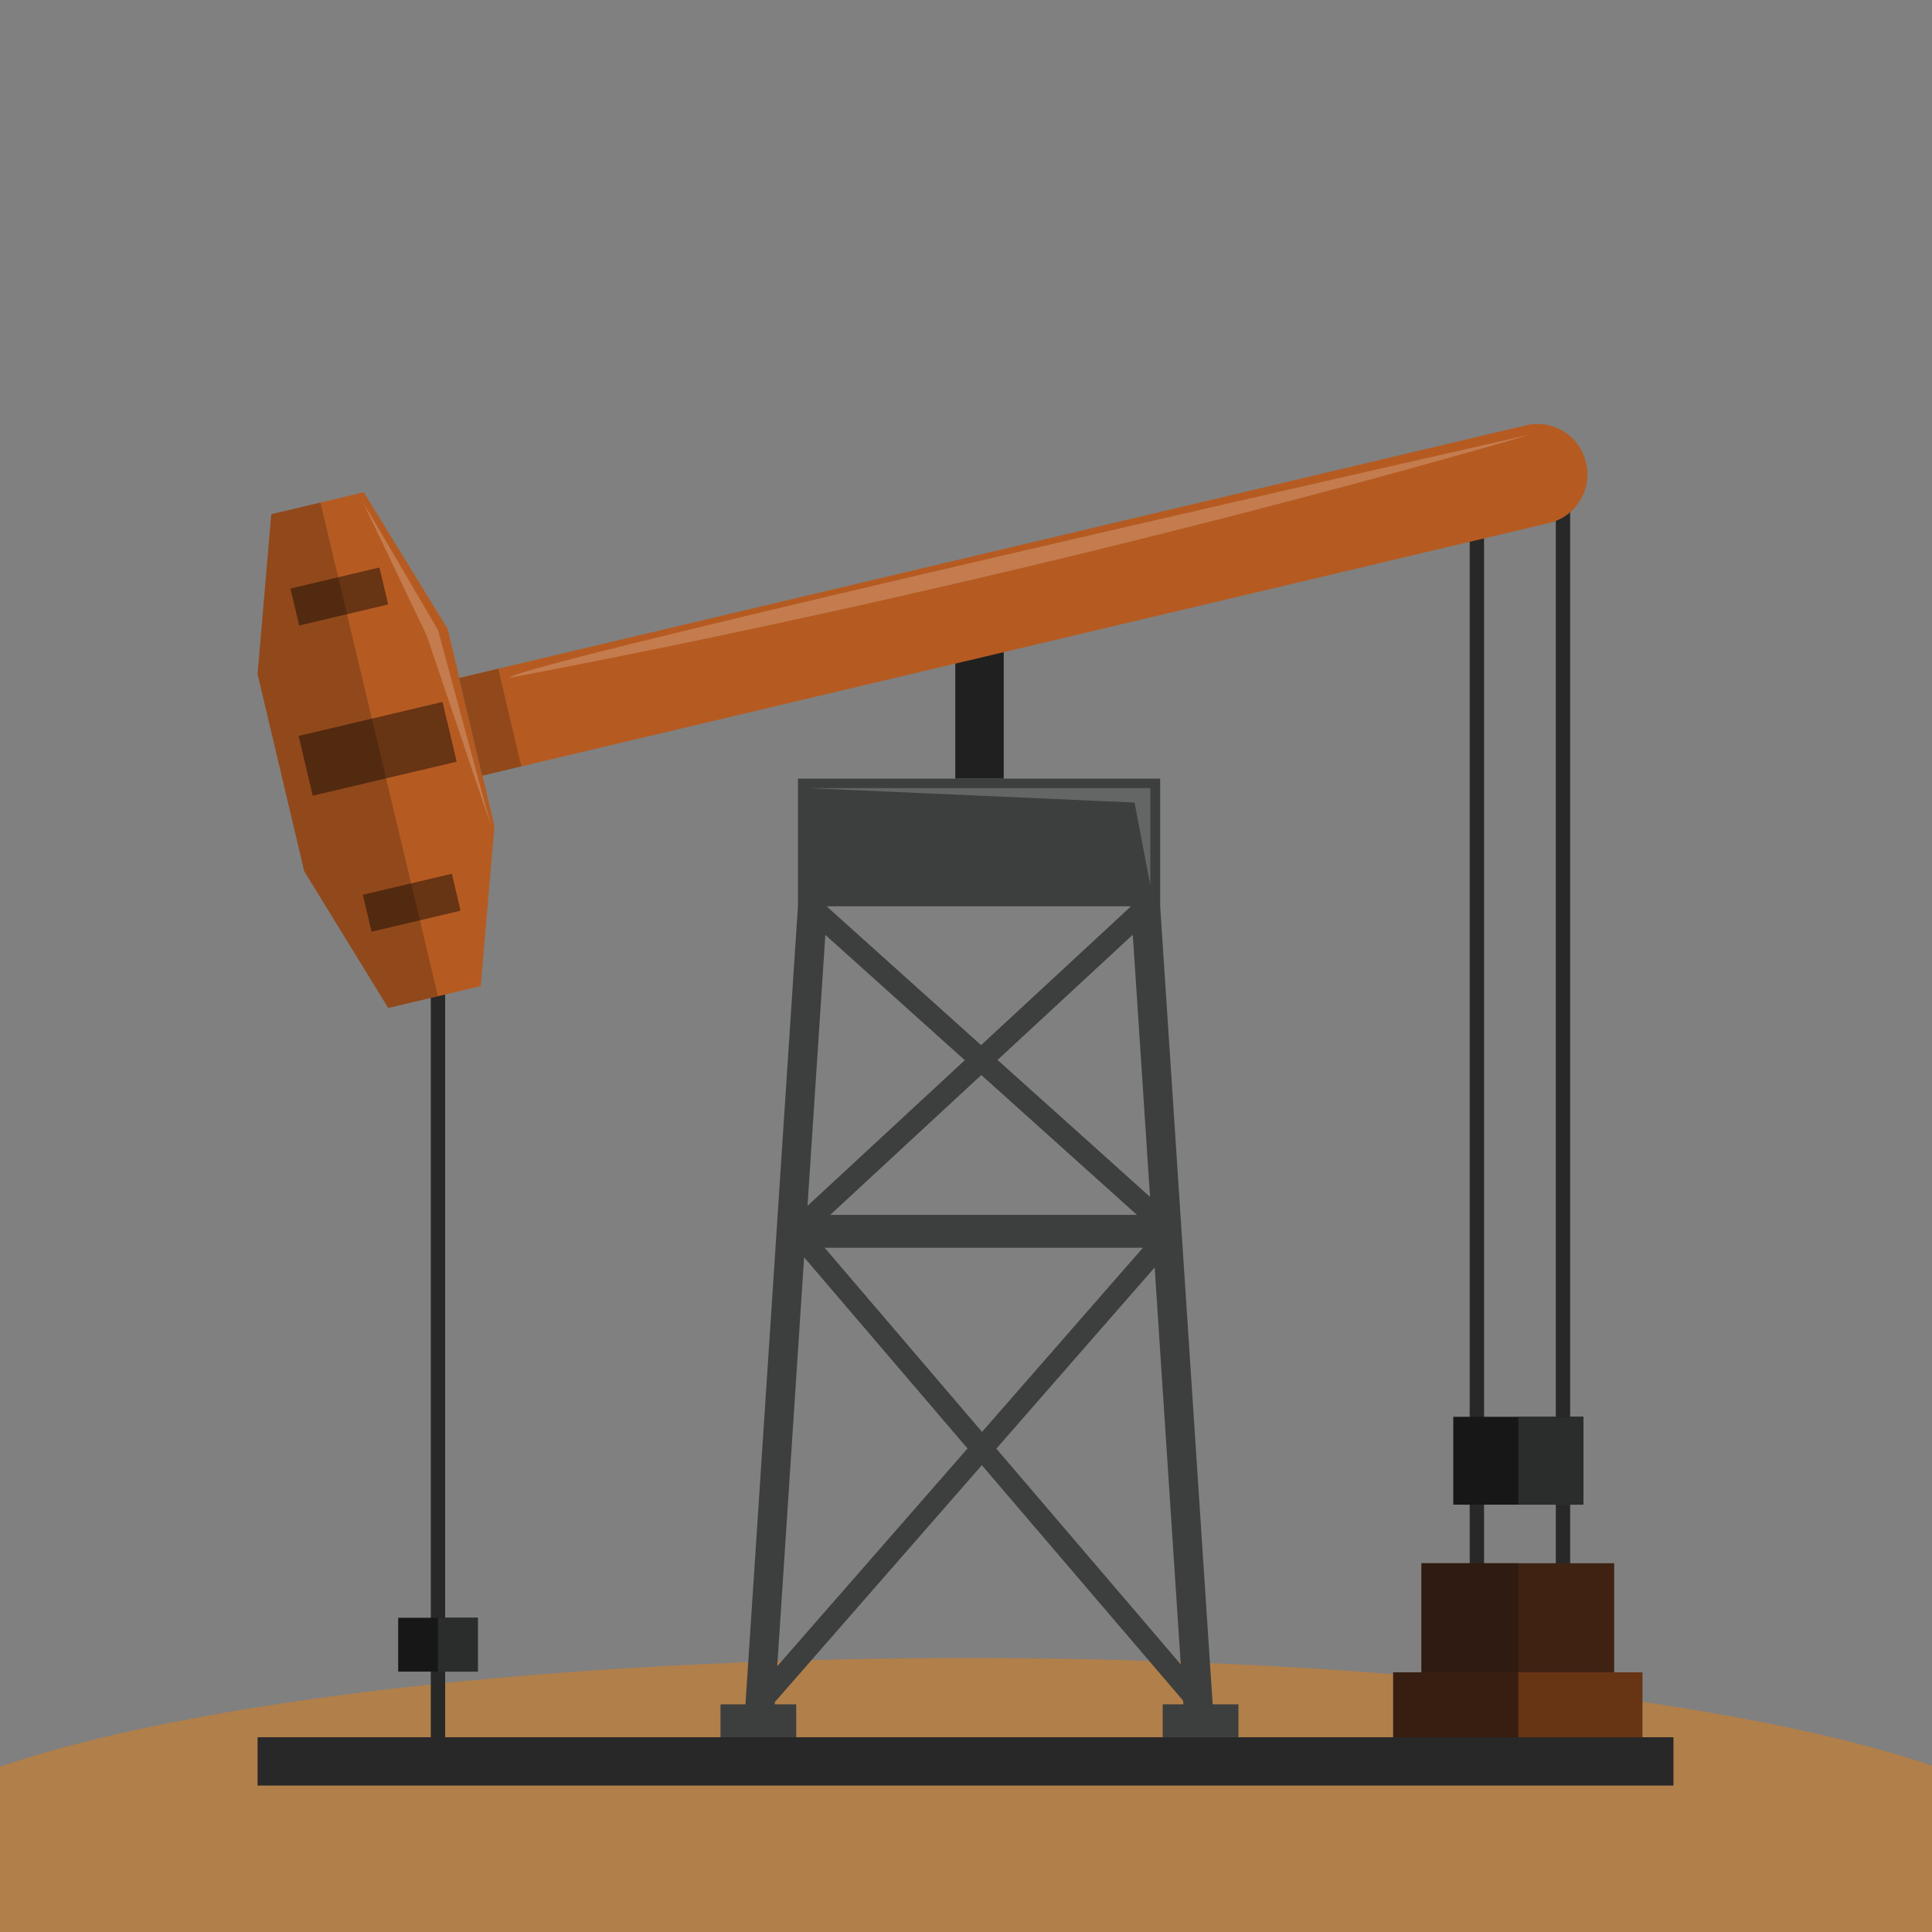 <?xml version="1.0" encoding="utf-8"?>
<!-- Generator: Adobe Illustrator 23.0.3, SVG Export Plug-In . SVG Version: 6.00 Build 0)  -->
<svg version="1.1" id="Ebene_1" xmlns="http://www.w3.org/2000/svg" xmlns:xlink="http://www.w3.org/1999/xlink" x="0px" y="0px"
	 viewBox="0 0 595.28 595.28" style="enable-background:new 0 0 595.28 595.28;" xml:space="preserve">
<rect x="0" y="0" width="595.28" height="595.28" fill="#808080" stroke="none"/>
<style type="text/css">
	.st0{fill:#B17F4A;}
	.st1{fill:#282828;}
	.st2{fill:#3D3E3E;}
	.st3{fill:#202020;}
	.st4{fill:#B55B22;}
	.st5{opacity:0.2;fill:#020203;}
	.st6{fill:#673414;}
	.st7{opacity:0.2;fill:#FFFFFF;}
	.st8{fill:#371E11;}
	.st9{fill:#3F2212;}
	.st10{fill:#2F1B11;}
	.st11{fill:#171717;}
	.st12{fill:#2B2C2C;}
</style>
<path class="st0" d="M298.13,510.87C169.8,510.87,58.06,524.38,0,544.35v50.93h595.28v-51.27
	C536.94,524.23,425.74,510.87,298.13,510.87z"/>
<g>
	<rect x="452.84" y="144.8" class="st1" width="4.42" height="355.01"/>
	<rect x="479.37" y="145.9" class="st1" width="4.42" height="355.01"/>
	<rect x="132.74" y="295.62" class="st1" width="4.42" height="239.66"/>
	<rect x="79.36" y="535.27" class="st1" width="436.26" height="14.89"/>
	<path class="st2" d="M373.64,525.14l-16.17-245.9v-39.34H245.86v39.34l-16.17,245.9h-7.69v10.13h23.33v-10.13h-6.63l0.05-0.72
		l63.77-72.97l62.02,72.55l0.07,1.13h-6.36v10.13h23.33v-10.13H373.64z M354.34,368.78l-46.98-42.2L349.03,288L354.34,368.78z
		 M350.31,374.32h-94.5l46.54-43.09L350.31,374.32z M254.88,279.24h93.58l0,0.03l-46.17,42.75l-47.42-42.6L254.88,279.24z
		 M254.3,288.06l42.97,38.61l-48.46,44.87L254.3,288.06z M239.48,513.39l8.28-125.99l50.35,58.9L239.48,513.39z M254.08,384.45
		h98.08l-49.58,56.74L254.08,384.45z M306.99,446.35l48.78-55.82l8.04,122.3L306.99,446.35z"/>
	<rect x="294.34" y="199.5" class="st3" width="14.92" height="40.39"/>
	<g>
		<path class="st4" d="M470.2,131.04l-328.67,77.82l7.13,30.11l328.67-77.83c8.23-1.95,13.32-10.2,11.38-18.43l-0.07-0.3
			C486.68,134.18,478.43,129.09,470.2,131.04z"/>
		<polygon class="st4" points="112.09,151.67 83.59,158.42 79.36,207.69 93.74,268.44 119.62,310.58 148.12,303.83 152.35,254.57 
			137.96,193.81 		"/>
		
			<rect x="144.93" y="207.02" transform="matrix(0.973 -0.23 0.23 0.973 -47.201 40.816)" class="st5" width="12.43" height="30.94"/>
		
			<rect x="112.89" y="272.27" transform="matrix(0.973 -0.23 0.23 0.973 -60.665 36.741)" class="st6" width="28.18" height="11.7"/>
		
			<rect x="90.55" y="177.91" transform="matrix(0.973 -0.23 0.23 0.973 -39.528 29.056)" class="st6" width="28.18" height="11.7"/>
		
			<rect x="93.67" y="221.23" transform="matrix(0.973 -0.23 0.23 0.973 -50.022 33.042)" class="st6" width="45.58" height="18.93"/>
		<polygon class="st5" points="98.73,154.84 83.59,158.42 79.36,207.69 93.74,268.44 119.62,310.58 134.95,306.95 		"/>
		<path class="st7" d="M157.22,208.8c174.94-33.21,314.25-74.92,314.25-74.92S154.79,205.57,157.22,208.8z"/>
		<polygon class="st7" points="111.92,154.84 134.95,194.12 151.14,253.96 131.53,195.95 		"/>
	</g>
	<rect x="429.27" y="515.27" class="st6" width="76.8" height="20.01"/>
	<rect x="429.27" y="515.27" class="st8" width="38.54" height="20.01"/>
	<rect x="437.99" y="481.66" class="st9" width="59.36" height="33.6"/>
	<rect x="437.99" y="481.66" class="st10" width="29.82" height="33.6"/>
	<g>
		<rect x="447.78" y="436.54" class="st11" width="40.06" height="27.07"/>
		<rect x="467.81" y="436.54" class="st12" width="20.03" height="27.07"/>
	</g>
	<g>
		<rect x="122.69" y="498.47" class="st11" width="24.53" height="16.58"/>
		<rect x="134.95" y="498.47" class="st12" width="12.26" height="16.58"/>
	</g>
	<polygon class="st7" points="248.74,242.82 354.43,242.82 354.43,272.79 349.57,247.28 	"/>
</g>
</svg>
